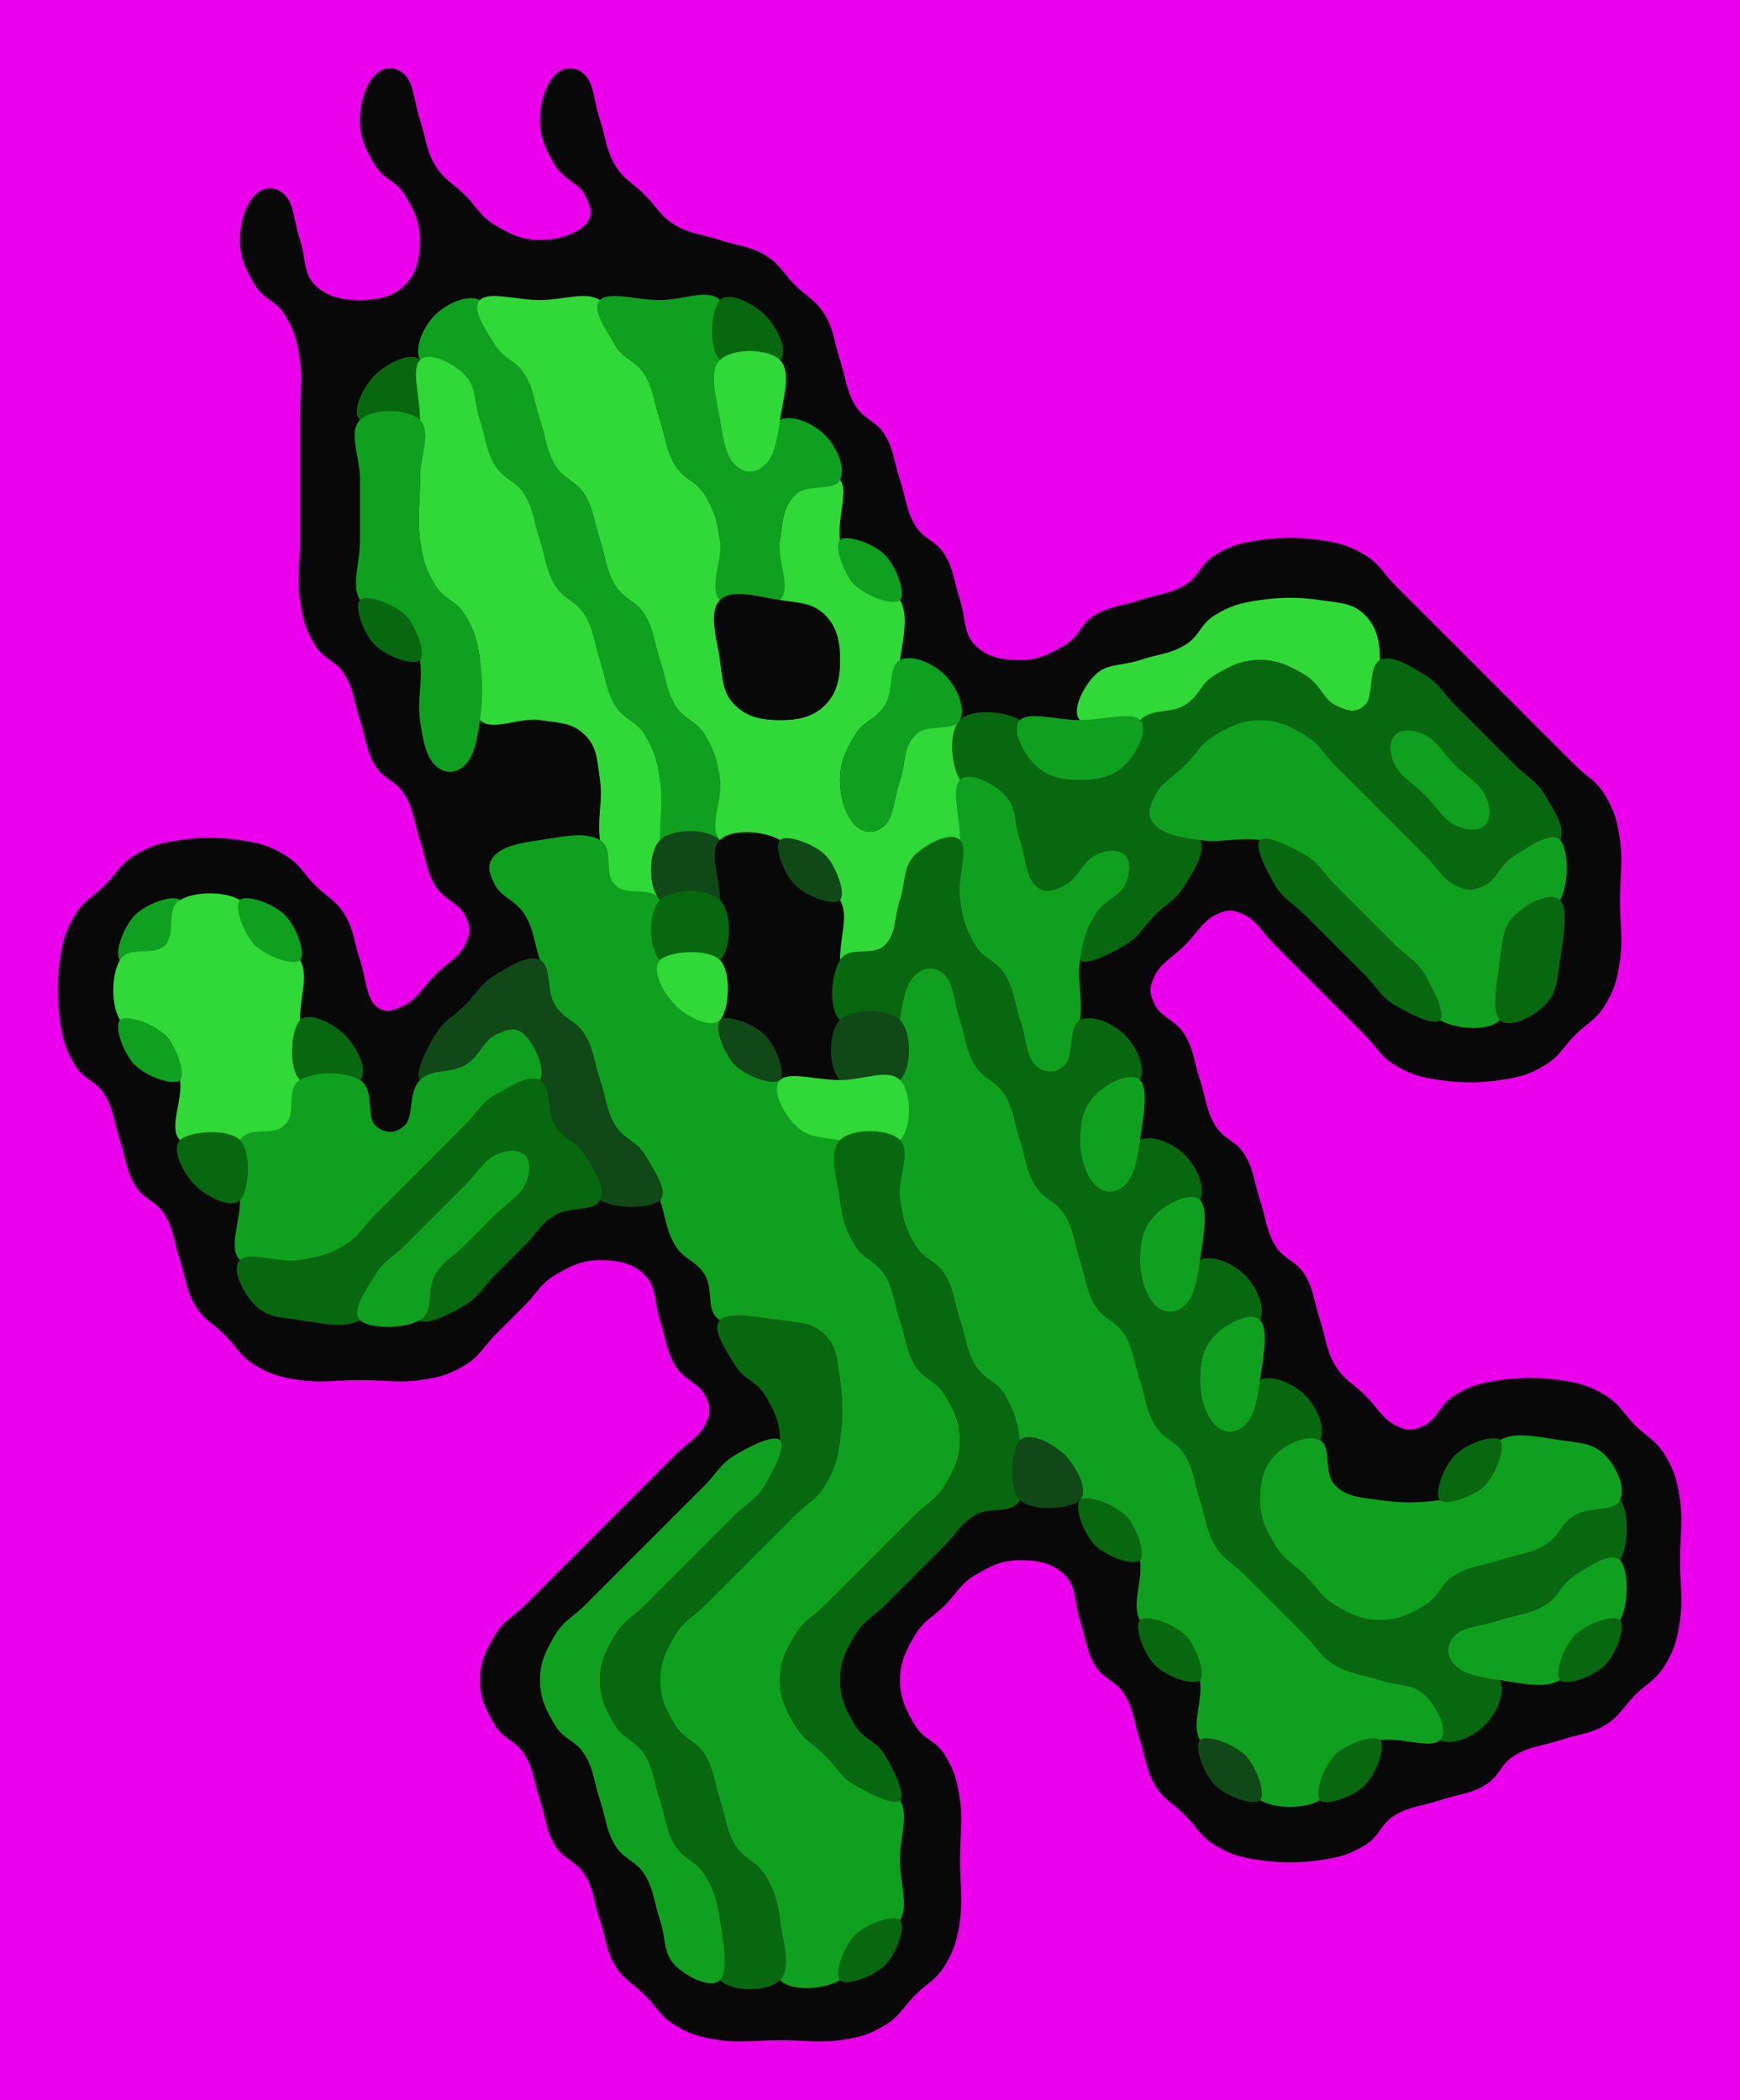 <svg version="1.1" baseProfile = "full" width = "29" height = "35" xmlns = "http://www.w3.org/2000/svg">
    <path d="M 0 0 C 0.2 -0.2 0.6 -3.49691e-08 1 0 C 1.4 0 1.6 -3.49691e-08 2 0 C 2.4 0 2.6 -3.49691e-08 3 0 C 3.4 0 3.6 -3.49691e-08 4 0 C 4.4 0 4.6 -3.49691e-08 5 0 C 5.4 0 5.6 -3.49691e-08 6 0 C 6.4 0 6.6 -3.49691e-08 7 0 C 7.4 0 7.6 -3.49691e-08 8 0 C 8.4 0 8.6 -3.49691e-08 9 0 C 9.4 0 9.6 -3.49691e-08 10 0 C 10.4 0 10.6 -3.49691e-08 11 0 C 11.4 0 11.6 -3.49691e-08 12 0 C 12.4 0 12.6 -3.49691e-08 13 0 C 13.4 0 13.6 -3.49691e-08 14 0 C 14.4 0 14.6 -3.49691e-08 15 0 C 15.4 0 15.6 -3.49691e-08 16 0 C 16.4 0 16.6 -3.49691e-08 17 0 C 17.4 0 17.6 -3.49691e-08 18 0 C 18.4 0 18.6 -3.49691e-08 19 0 C 19.4 0 19.6 -3.49691e-08 20 0 C 20.4 0 20.6 -3.49691e-08 21 0 C 21.4 0 21.6 -3.49691e-08 22 0 C 22.4 0 22.6 -3.49691e-08 23 0 C 23.4 0 23.6 -3.49691e-08 24 0 C 24.4 0 24.6 -3.49691e-08 25 0 C 25.4 0 25.6 -3.49691e-08 26 0 C 26.4 0 26.6 -3.49691e-08 27 0 C 27.4 0 27.6 -3.49691e-08 28 0 C 28.4 0 28.8 -0.2 29 0 C 29.2 0.2 29 0.6 29 1 C 29 1.4 29 1.6 29 2 C 29 2.4 29 2.6 29 3 C 29 3.4 29 3.6 29 4 C 29 4.4 29 4.6 29 5 C 29 5.4 29 5.6 29 6 C 29 6.4 29 6.6 29 7 C 29 7.4 29 7.6 29 8 C 29 8.4 29 8.6 29 9 C 29 9.4 29 9.6 29 10 C 29 10.4 29 10.6 29 11 C 29 11.4 29 11.6 29 12 C 29 12.4 29 12.6 29 13 C 29 13.4 29 13.6 29 14 C 29 14.4 29 14.6 29 15 C 29 15.4 29 15.6 29 16 C 29 16.4 29 16.6 29 17 C 29 17.4 29 17.6 29 18 C 29 18.4 29 18.6 29 19 C 29 19.4 29 19.6 29 20 C 29 20.4 29 20.6 29 21 C 29 21.4 29 21.6 29 22 C 29 22.4 29 22.6 29 23 C 29 23.4 29 23.6 29 24 C 29 24.4 29 24.6 29 25 C 29 25.4 29 25.6 29 26 C 29 26.4 29 26.6 29 27 C 29 27.4 29 27.6 29 28 C 29 28.4 29 28.6 29 29 C 29 29.4 29 29.6 29 30 C 29 30.4 29 30.6 29 31 C 29 31.4 29 31.6 29 32 C 29 32.4 29 32.6 29 33 C 29 33.4 29 33.6 29 34 C 29 34.4 29.2 34.8 29 35 C 28.8 35.2 28.4 35 28 35 C 27.6 35 27.4 35 27 35 C 26.6 35 26.4 35 26 35 C 25.6 35 25.4 35 25 35 C 24.6 35 24.4 35 24 35 C 23.6 35 23.4 35 23 35 C 22.6 35 22.4 35 22 35 C 21.6 35 21.4 35 21 35 C 20.6 35 20.4 35 20 35 C 19.6 35 19.4 35 19 35 C 18.6 35 18.4 35 18 35 C 17.6 35 17.4 35 17 35 C 16.6 35 16.4 35 16 35 C 15.6 35 15.4 35 15 35 C 14.6 35 14.4 35 14 35 C 13.6 35 13.4 35 13 35 C 12.6 35 12.4 35 12 35 C 11.6 35 11.4 35 11 35 C 10.6 35 10.4 35 10 35 C 9.6 35 9.4 35 9 35 C 8.6 35 8.4 35 8 35 C 7.6 35 7.4 35 7 35 C 6.6 35 6.4 35 6 35 C 5.6 35 5.4 35 5 35 C 4.6 35 4.4 35 4 35 C 3.6 35 3.4 35 3 35 C 2.6 35 2.4 35 2 35 C 1.6 35 1.4 35 1 35 C 0.6 35 0.2 35.2 0 35 C -0.2 34.8 3.01992e-08 34.4 0 34 C -1.74846e-08 33.6 3.01992e-08 33.4 0 33 C -1.74846e-08 32.6 3.01992e-08 32.4 0 32 C -1.74846e-08 31.6 3.01992e-08 31.4 0 31 C -1.74846e-08 30.6 3.01992e-08 30.4 0 30 C -1.74846e-08 29.6 3.01992e-08 29.4 0 29 C -1.74846e-08 28.6 3.01992e-08 28.4 0 28 C -1.74846e-08 27.6 3.01992e-08 27.4 0 27 C -1.74846e-08 26.6 3.01992e-08 26.4 0 26 C -1.74846e-08 25.6 3.01992e-08 25.4 0 25 C -1.74846e-08 24.6 3.01992e-08 24.4 0 24 C -1.74846e-08 23.6 3.01992e-08 23.4 0 23 C -1.74846e-08 22.6 3.01992e-08 22.4 0 22 C -1.74846e-08 21.6 3.01992e-08 21.4 0 21 C -1.74846e-08 20.6 3.01992e-08 20.4 0 20 C -1.74846e-08 19.6 3.01992e-08 19.4 0 19 C -1.74846e-08 18.6 3.01992e-08 18.4 0 18 C -1.74846e-08 17.6 3.01992e-08 17.4 0 17 C -1.74846e-08 16.6 3.01992e-08 16.4 0 16 C -1.74846e-08 15.6 3.01992e-08 15.4 0 15 C -1.74846e-08 14.6 3.01992e-08 14.4 0 14 C -1.74846e-08 13.6 3.01992e-08 13.4 0 13 C -1.74846e-08 12.6 3.01992e-08 12.4 0 12 C -1.74846e-08 11.6 3.01992e-08 11.4 0 11 C -1.74846e-08 10.6 3.01992e-08 10.4 0 10 C -1.74846e-08 9.6 3.01992e-08 9.4 0 9 C -1.74846e-08 8.6 3.01992e-08 8.4 0 8 C -1.74846e-08 7.6 3.01992e-08 7.4 0 7 C -1.74846e-08 6.6 3.01992e-08 6.4 0 6 C -1.74846e-08 5.6 3.01992e-08 5.4 0 5 C -1.74846e-08 4.6 3.01992e-08 4.4 0 4 C -1.74846e-08 3.6 3.01992e-08 3.4 0 3 C -1.74846e-08 2.6 3.01992e-08 2.4 0 2 C -1.74846e-08 1.6 3.01992e-08 1.4 0 1 C -1.74846e-08 0.6 -0.2 0.2 0 0 " fill = "rgb(235, 0, 235)" stroke = "rgb(235, 0, 235)" stroke-width = "0"/>
    <path d="M 6.25 1.25 C 6.4 1.1 6.6 1.1 6.75 1.25 C 6.9 1.4 6.9 1.7 7 2 C 7.1 2.3 7.1 2.5 7.25 2.75 C 7.4 3 7.55 3.05 7.75 3.25 C 7.95 3.45 8 3.6 8.25 3.75 C 8.5 3.9 8.7 4 9 4 C 9.3 4 9.6 3.9 9.75 3.75 C 9.9 3.6 9.85 3.45 9.75 3.25 C 9.65 3.05 9.4 3 9.25 2.75 C 9.1 2.5 9 2.3 9 2 C 9 1.7 9.1 1.4 9.25 1.25 C 9.4 1.1 9.6 1.1 9.75 1.25 C 9.9 1.4 9.9 1.7 10 2 C 10.1 2.3 10.1 2.5 10.25 2.75 C 10.4 3 10.55 3.05 10.75 3.25 C 10.95 3.45 11 3.6 11.25 3.75 C 11.5 3.9 11.7 3.9 12 4 C 12.3 4.1 12.5 4.1 12.75 4.25 C 13 4.4 13.05 4.55 13.25 4.75 C 13.45 4.95 13.6 5 13.75 5.25 C 13.9 5.5 13.9 5.7 14 6 C 14.1 6.3 14.1 6.5 14.25 6.75 C 14.4 7 14.6 7 14.75 7.25 C 14.9 7.5 14.9 7.7 15 8 C 15.1 8.3 15.1 8.5 15.25 8.75 C 15.4 9 15.6 9 15.75 9.25 C 15.9 9.5 15.9 9.7 16 10 C 16.1 10.3 16.05 10.55 16.25 10.75 C 16.45 10.95 16.7 11 17 11 C 17.3 11 17.5 10.9 17.75 10.75 C 18 10.6 18 10.4 18.25 10.25 C 18.5 10.1 18.7 10.1 19 10 C 19.3 9.9 19.5 9.9 19.75 9.75 C 20 9.6 20 9.4 20.25 9.25 C 20.5 9.1 20.65 9.05 21 9 C 21.35 8.95 21.65 8.95 22 9 C 22.35 9.05 22.5 9.1 22.75 9.25 C 23 9.4 23.05 9.55 23.25 9.75 C 23.45 9.95 23.55 10.05 23.75 10.25 C 23.95 10.45 24.05 10.55 24.25 10.75 C 24.45 10.95 24.55 11.05 24.75 11.25 C 24.95 11.45 25.05 11.55 25.25 11.75 C 25.45 11.95 25.55 12.05 25.75 12.25 C 25.95 12.45 26.05 12.55 26.25 12.75 C 26.45 12.95 26.6 13 26.75 13.25 C 26.9 13.5 26.95 13.65 27 14 C 27.05 14.35 27 14.6 27 15 C 27 15.4 27.05 15.65 27 16 C 26.95 16.35 26.9 16.5 26.75 16.75 C 26.6 17 26.45 17.05 26.25 17.25 C 26.05 17.45 26 17.6 25.75 17.75 C 25.5 17.9 25.35 17.95 25 18 C 24.65 18.05 24.35 18.05 24 18 C 23.65 17.95 23.5 17.9 23.25 17.75 C 23 17.6 22.95 17.45 22.75 17.25 C 22.55 17.05 22.45 16.95 22.25 16.75 C 22.05 16.55 21.95 16.45 21.75 16.25 C 21.55 16.05 21.45 15.95 21.25 15.75 C 21.05 15.55 20.95 15.35 20.75 15.25 C 20.55 15.15 20.45 15.15 20.25 15.25 C 20.05 15.35 19.95 15.55 19.75 15.75 C 19.55 15.95 19.35 16.05 19.25 16.25 C 19.15 16.45 19.15 16.55 19.25 16.75 C 19.35 16.95 19.6 17 19.75 17.25 C 19.9 17.5 19.9 17.7 20 18 C 20.1 18.3 20.1 18.5 20.25 18.75 C 20.4 19 20.6 19 20.75 19.25 C 20.9 19.5 20.9 19.7 21 20 C 21.1 20.3 21.1 20.5 21.25 20.75 C 21.4 21 21.6 21 21.75 21.25 C 21.9 21.5 21.9 21.7 22 22 C 22.1 22.3 22.1 22.5 22.25 22.75 C 22.4 23 22.55 23.05 22.75 23.25 C 22.95 23.45 23.05 23.65 23.25 23.75 C 23.45 23.85 23.55 23.85 23.75 23.75 C 23.95 23.65 24 23.4 24.25 23.25 C 24.5 23.1 24.65 23.05 25 23 C 25.35 22.95 25.65 22.95 26 23 C 26.35 23.05 26.5 23.1 26.75 23.25 C 27 23.4 27.05 23.55 27.25 23.75 C 27.45 23.95 27.6 24 27.75 24.25 C 27.9 24.5 27.95 24.65 28 25 C 28.05 25.35 28 25.6 28 26 C 28 26.4 28.05 26.65 28 27 C 27.95 27.35 27.9 27.5 27.75 27.75 C 27.6 28 27.45 28.05 27.25 28.25 C 27.05 28.45 27 28.6 26.75 28.75 C 26.5 28.9 26.3 28.9 26 29 C 25.7 29.1 25.5 29.1 25.25 29.25 C 25 29.4 25 29.6 24.75 29.75 C 24.5 29.9 24.3 29.9 24 30 C 23.7 30.1 23.5 30.1 23.25 30.25 C 23 30.4 23 30.6 22.75 30.75 C 22.5 30.9 22.35 30.95 22 31 C 21.65 31.05 21.35 31.05 21 31 C 20.65 30.95 20.5 30.9 20.25 30.75 C 20 30.6 19.95 30.45 19.75 30.25 C 19.55 30.05 19.4 30 19.25 29.75 C 19.1 29.5 19.1 29.3 19 29 C 18.9 28.7 18.9 28.5 18.75 28.25 C 18.6 28 18.4 28 18.25 27.75 C 18.1 27.5 18.1 27.3 18 27 C 17.9 26.7 17.95 26.45 17.75 26.25 C 17.55 26.05 17.3 26 17 26 C 16.7 26 16.5 26.1 16.25 26.25 C 16 26.4 15.95 26.55 15.75 26.75 C 15.55 26.95 15.4 27 15.25 27.25 C 15.1 27.5 15 27.7 15 28 C 15 28.3 15.1 28.5 15.25 28.75 C 15.4 29 15.6 29 15.75 29.25 C 15.9 29.5 15.95 29.65 16 30 C 16.05 30.35 16 30.6 16 31 C 16 31.4 16.05 31.65 16 32 C 15.95 32.35 15.9 32.5 15.75 32.75 C 15.6 33 15.45 33.05 15.25 33.25 C 15.05 33.45 15 33.6 14.75 33.75 C 14.5 33.9 14.35 33.95 14 34 C 13.65 34.05 13.4 34 13 34 C 12.6 34 12.35 34.05 12 34 C 11.65 33.95 11.5 33.9 11.25 33.75 C 11 33.6 10.95 33.45 10.75 33.25 C 10.55 33.05 10.4 33 10.25 32.75 C 10.1 32.5 10.1 32.3 10 32 C 9.9 31.7 9.9 31.5 9.75 31.25 C 9.6 31 9.4 31 9.25 30.75 C 9.1 30.5 9.1 30.3 9 30 C 8.9 29.7 8.9 29.5 8.75 29.25 C 8.6 29 8.4 29 8.25 28.75 C 8.1 28.5 8 28.3 8 28 C 8 27.7 8.1 27.5 8.25 27.25 C 8.4 27 8.55 26.95 8.75 26.75 C 8.95 26.55 9.05 26.45 9.25 26.25 C 9.45 26.05 9.55 25.95 9.75 25.75 C 9.95 25.55 10.05 25.45 10.25 25.25 C 10.45 25.05 10.55 24.95 10.75 24.75 C 10.95 24.55 11.05 24.45 11.25 24.25 C 11.45 24.05 11.65 23.95 11.75 23.75 C 11.85 23.55 11.85 23.45 11.75 23.25 C 11.65 23.05 11.4 23 11.25 22.75 C 11.1 22.5 11.1 22.3 11 22 C 10.9 21.7 10.95 21.45 10.75 21.25 C 10.55 21.05 10.3 21 10 21 C 9.7 21 9.5 21.1 9.25 21.25 C 9 21.4 8.95 21.55 8.75 21.75 C 8.55 21.95 8.45 22.05 8.25 22.25 C 8.05 22.45 8 22.6 7.75 22.75 C 7.5 22.9 7.35 22.95 7 23 C 6.65 23.05 6.4 23 6 23 C 5.6 23 5.35 23.05 5 23 C 4.65 22.95 4.5 22.9 4.25 22.75 C 4 22.6 3.95 22.45 3.75 22.25 C 3.55 22.05 3.4 22 3.25 21.75 C 3.1 21.5 3.1 21.3 3 21 C 2.9 20.7 2.9 20.5 2.75 20.25 C 2.6 20 2.4 20 2.25 19.75 C 2.1 19.5 2.1 19.3 2 19 C 1.9 18.7 1.9 18.5 1.75 18.25 C 1.6 18 1.4 18 1.25 17.75 C 1.1 17.5 1.05 17.35 1 17 C 0.95 16.65 0.95 16.35 1 16 C 1.05 15.65 1.1 15.5 1.25 15.25 C 1.4 15 1.55 14.95 1.75 14.75 C 1.95 14.55 2 14.4 2.25 14.25 C 2.5 14.1 2.65 14.05 3 14 C 3.35 13.95 3.65 13.95 4 14 C 4.35 14.05 4.5 14.1 4.75 14.25 C 5 14.4 5.05 14.55 5.25 14.75 C 5.45 14.95 5.6 15 5.75 15.25 C 5.9 15.5 5.9 15.7 6 16 C 6.1 16.3 6.1 16.6 6.25 16.75 C 6.4 16.9 6.55 16.85 6.75 16.75 C 6.95 16.65 7.05 16.45 7.25 16.25 C 7.45 16.05 7.65 15.95 7.75 15.75 C 7.85 15.55 7.85 15.45 7.75 15.25 C 7.65 15.05 7.4 15 7.25 14.75 C 7.1 14.5 7.1 14.3 7 14 C 6.9 13.7 6.9 13.5 6.75 13.25 C 6.6 13 6.4 13 6.25 12.75 C 6.1 12.5 6.1 12.3 6 12 C 5.9 11.7 5.9 11.5 5.75 11.25 C 5.6 11 5.4 11 5.25 10.75 C 5.1 10.5 5.05 10.35 5 10 C 4.95 9.65 5 9.4 5 9 C 5 8.6 5 8.4 5 8 C 5 7.6 5 7.4 5 7 C 5 6.6 5.05 6.35 5 6 C 4.95 5.65 4.9 5.5 4.75 5.25 C 4.6 5 4.4 5 4.25 4.75 C 4.1 4.5 4 4.3 4 4 C 4 3.7 4.1 3.4 4.25 3.25 C 4.4 3.1 4.6 3.1 4.75 3.25 C 4.9 3.4 4.9 3.7 5 4 C 5.1 4.3 5.05 4.55 5.25 4.75 C 5.45 4.95 5.7 5 6 5 C 6.3 5 6.55 4.95 6.75 4.75 C 6.95 4.55 7 4.3 7 4 C 7 3.7 6.9 3.5 6.75 3.25 C 6.6 3 6.4 3 6.25 2.75 C 6.1 2.5 6 2.3 6 2 C 6 1.7 6.1 1.4 6.25 1.25 " fill = "rgb(8, 8, 8)" stroke = "rgb(8, 8, 8)" stroke-width = "0"/>
    <path d="M 7.25 5.25 C 7.45 5.05 7.8 4.9 8 5 C 8.2 5.1 8.1 5.5 8.25 5.75 C 8.4 6 8.6 6 8.75 6.25 C 8.9 6.5 8.9 6.7 9 7 C 9.1 7.3 9.1 7.5 9.25 7.75 C 9.4 8 9.6 8 9.75 8.25 C 9.9 8.5 9.9 8.7 10 9 C 10.1 9.3 10.1 9.5 10.25 9.75 C 10.4 10 10.6 10 10.75 10.25 C 10.9 10.5 10.9 10.7 11 11 C 11.1 11.3 11.1 11.5 11.25 11.75 C 11.4 12 11.6 12 11.75 12.25 C 11.9 12.5 11.95 12.65 12 13 C 12.05 13.35 12.2 13.8 12 14 C 11.8 14.2 11.2 14.2 11 14 C 10.8 13.8 11.05 13.35 11 13 C 10.95 12.65 10.9 12.5 10.75 12.25 C 10.6 12 10.4 12 10.25 11.75 C 10.1 11.5 10.1 11.3 10 11 C 9.9 10.7 9.9 10.5 9.75 10.25 C 9.6 10 9.4 10 9.25 9.75 C 9.1 9.5 9.1 9.3 9 9 C 8.9 8.7 8.9 8.5 8.75 8.25 C 8.6 8 8.4 8 8.25 7.75 C 8.1 7.5 8.1 7.3 8 7 C 7.9 6.7 7.95 6.45 7.75 6.25 C 7.55 6.05 7.1 6.2 7 6 C 6.9 5.8 7.05 5.45 7.25 5.25 " fill = "rgb(16, 160, 32)" stroke = "rgb(16, 160, 32)" stroke-width = "0"/>
    <path d="M 8 5 C 8.15 4.85 8.6 5 9 5 C 9.4 5 9.75 4.85 10 5 C 10.25 5.15 10.1 5.5 10.25 5.75 C 10.4 6 10.6 6 10.75 6.25 C 10.9 6.5 10.9 6.7 11 7 C 11.1 7.3 11.1 7.5 11.25 7.75 C 11.4 8 11.6 8 11.75 8.25 C 11.9 8.5 11.95 8.65 12 9 C 12.05 9.35 12 9.6 12 10 C 12 10.4 11.95 10.65 12 11 C 12.05 11.35 12.05 11.55 12.25 11.75 C 12.45 11.95 12.7 12 13 12 C 13.3 12 13.55 11.95 13.75 11.75 C 13.95 11.55 14 11.3 14 11 C 14 10.7 13.95 10.45 13.75 10.25 C 13.55 10.05 13.15 10.25 13 10 C 12.85 9.75 12.95 9.35 13 9 C 13.05 8.65 13.05 8.45 13.25 8.25 C 13.45 8.05 13.85 7.85 14 8 C 14.15 8.15 13.95 8.65 14 9 C 14.05 9.35 14.05 9.55 14.25 9.75 C 14.45 9.95 14.85 9.75 15 10 C 15.15 10.25 15.05 10.65 15 11 C 14.95 11.35 14.9 11.5 14.75 11.75 C 14.6 12 14.4 12 14.25 12.25 C 14.1 12.5 14 12.7 14 13 C 14 13.3 14.1 13.6 14.25 13.75 C 14.4 13.9 14.6 13.9 14.75 13.75 C 14.9 13.6 14.9 13.3 15 13 C 15.1 12.7 15.05 12.45 15.25 12.25 C 15.45 12.05 15.85 11.85 16 12 C 16.15 12.15 16 12.6 16 13 C 16 13.4 16.15 13.75 16 14 C 15.85 14.25 15.45 14.05 15.25 14.25 C 15.05 14.45 15.1 14.7 15 15 C 14.9 15.3 14.95 15.55 14.75 15.75 C 14.55 15.95 14.15 16.15 14 16 C 13.85 15.85 14.05 15.35 14 15 C 13.95 14.65 13.95 14.45 13.75 14.25 C 13.55 14.05 13.35 14.05 13 14 C 12.65 13.95 12.2 14.2 12 14 C 11.8 13.8 12.05 13.35 12 13 C 11.95 12.65 11.9 12.5 11.75 12.25 C 11.6 12 11.4 12 11.25 11.75 C 11.1 11.5 11.1 11.3 11 11 C 10.9 10.7 10.9 10.5 10.75 10.25 C 10.6 10 10.4 10 10.25 9.75 C 10.1 9.5 10.1 9.3 10 9 C 9.9 8.7 9.9 8.5 9.75 8.25 C 9.6 8 9.4 8 9.25 7.75 C 9.1 7.5 9.1 7.3 9 7 C 8.9 6.7 8.9 6.5 8.75 6.25 C 8.6 6 8.4 6 8.25 5.75 C 8.1 5.5 7.85 5.15 8 5 " fill = "rgb(48, 216, 56)" stroke = "rgb(48, 216, 56)" stroke-width = "0"/>
    <path d="M 10 5 C 10.15 4.85 10.6 5 11 5 C 11.4 5 11.8 4.8 12 5 C 12.2 5.2 12 5.6 12 6 C 12 6.4 11.95 6.65 12 7 C 12.05 7.35 12.1 7.6 12.25 7.75 C 12.4 7.9 12.6 7.9 12.75 7.75 C 12.9 7.6 12.8 7.1 13 7 C 13.2 6.9 13.55 7.05 13.75 7.25 C 13.95 7.45 14.1 7.8 14 8 C 13.9 8.2 13.45 8.05 13.25 8.25 C 13.05 8.45 13.05 8.65 13 9 C 12.95 9.35 13.2 9.8 13 10 C 12.8 10.2 12.2 10.2 12 10 C 11.8 9.8 12.05 9.35 12 9 C 11.95 8.65 11.9 8.5 11.75 8.25 C 11.6 8 11.4 8 11.25 7.75 C 11.1 7.5 11.1 7.3 11 7 C 10.9 6.7 10.9 6.5 10.75 6.25 C 10.6 6 10.4 6 10.25 5.75 C 10.1 5.5 9.85 5.15 10 5 " fill = "rgb(16, 160, 32)" stroke = "rgb(16, 160, 32)" stroke-width = "0"/>
    <path d="M 12 5 C 12.15 4.85 12.55 5.05 12.75 5.25 C 12.95 5.45 13.15 5.85 13 6 C 12.85 6.15 12.2 6.2 12 6 C 11.8 5.8 11.85 5.15 12 5 " fill = "rgb(8, 104, 16)" stroke = "rgb(8, 104, 16)" stroke-width = "0"/>
    <path d="M 6.25 6.25 C 6.45 6.05 6.85 5.85 7 6 C 7.15 6.15 7.2 6.8 7 7 C 6.8 7.2 6.15 7.15 6 7 C 5.85 6.85 6.05 6.45 6.25 6.25 " fill = "rgb(8, 104, 16)" stroke = "rgb(8, 104, 16)" stroke-width = "0"/>
    <path d="M 7 6 C 7.15 5.85 7.55 6.05 7.75 6.25 C 7.95 6.45 7.9 6.7 8 7 C 8.1 7.3 8.1 7.5 8.25 7.75 C 8.4 8 8.6 8 8.75 8.25 C 8.9 8.5 8.9 8.7 9 9 C 9.1 9.3 9.1 9.5 9.25 9.75 C 9.4 10 9.6 10 9.75 10.25 C 9.9 10.5 9.9 10.7 10 11 C 10.1 11.3 10.1 11.5 10.25 11.75 C 10.4 12 10.6 12 10.75 12.25 C 10.9 12.5 10.95 12.65 11 13 C 11.05 13.35 11 13.6 11 14 C 11 14.4 11.15 14.85 11 15 C 10.85 15.15 10.45 14.95 10.25 14.75 C 10.05 14.55 10.05 14.35 10 14 C 9.95 13.65 10.05 13.35 10 13 C 9.95 12.65 9.95 12.45 9.75 12.25 C 9.55 12.05 9.35 12.05 9 12 C 8.65 11.95 8.2 12.2 8 12 C 7.8 11.8 8.05 11.35 8 11 C 7.95 10.65 7.9 10.5 7.75 10.25 C 7.6 10 7.4 10 7.25 9.75 C 7.1 9.5 7.05 9.35 7 9 C 6.95 8.65 7 8.4 7 8 C 7 7.6 7 7.4 7 7 C 7 6.6 6.85 6.15 7 6 " fill = "rgb(48, 216, 56)" stroke = "rgb(48, 216, 56)" stroke-width = "0"/>
    <path d="M 12 6 C 12.2 5.8 12.8 5.8 13 6 C 13.2 6.2 13.05 6.65 13 7 C 12.95 7.35 12.9 7.6 12.75 7.75 C 12.6 7.9 12.4 7.9 12.25 7.75 C 12.1 7.6 12.05 7.35 12 7 C 11.95 6.65 11.8 6.2 12 6 " fill = "rgb(48, 216, 56)" stroke = "rgb(48, 216, 56)" stroke-width = "0"/>
    <path d="M 6 7 C 6.2 6.8 6.8 6.8 7 7 C 7.2 7.2 7 7.6 7 8 C 7 8.4 6.95 8.65 7 9 C 7.05 9.35 7.1 9.5 7.25 9.75 C 7.4 10 7.6 10 7.75 10.25 C 7.9 10.5 7.95 10.65 8 11 C 8.05 11.35 8.05 11.65 8 12 C 7.95 12.35 7.9 12.6 7.75 12.75 C 7.6 12.9 7.4 12.9 7.25 12.75 C 7.1 12.6 7.05 12.35 7 12 C 6.95 11.65 7.05 11.35 7 11 C 6.95 10.65 6.95 10.45 6.75 10.25 C 6.55 10.05 6.15 10.25 6 10 C 5.85 9.75 6 9.4 6 9 C 6 8.6 6 8.4 6 8 C 6 7.6 5.8 7.2 6 7 " fill = "rgb(16, 160, 32)" stroke = "rgb(16, 160, 32)" stroke-width = "0"/>
    <path d="M 14 9 C 14.1 8.9 14.55 9.05 14.75 9.25 C 14.95 9.45 15.1 9.9 15 10 C 14.9 10.1 14.45 9.95 14.25 9.75 C 14.05 9.55 13.9 9.1 14 9 " fill = "rgb(16, 160, 32)" stroke = "rgb(16, 160, 32)" stroke-width = "0"/>
    <path d="M 6 10 C 6.1 9.9 6.55 10.05 6.75 10.25 C 6.95 10.45 7.1 10.9 7 11 C 6.9 11.1 6.45 10.95 6.25 10.75 C 6.05 10.55 5.9 10.1 6 10 " fill = "rgb(8, 104, 16)" stroke = "rgb(8, 104, 16)" stroke-width = "0"/>
    <path d="M 12 10 C 12.2 9.8 12.65 9.95 13 10 C 13.35 10.05 13.55 10.05 13.75 10.25 C 13.95 10.45 14 10.7 14 11 C 14 11.3 13.95 11.55 13.75 11.75 C 13.55 11.95 13.3 12 13 12 C 12.7 12 12.45 11.95 12.25 11.75 C 12.05 11.55 12.05 11.35 12 11 C 11.95 10.65 11.8 10.2 12 10 " fill = "rgb(8, 8, 8)" stroke = "rgb(8, 8, 8)" stroke-width = "0"/>
    <path d="M 20.25 10.25 C 20.5 10.1 20.65 10.05 21 10 C 21.35 9.95 21.65 9.95 22 10 C 22.35 10.05 22.55 10.05 22.75 10.25 C 22.95 10.45 23 10.7 23 11 C 23 11.3 22.9 11.6 22.75 11.75 C 22.6 11.9 22.45 11.85 22.25 11.75 C 22.05 11.65 22 11.4 21.75 11.25 C 21.5 11.1 21.3 11 21 11 C 20.7 11 20.5 11.1 20.25 11.25 C 20 11.4 20 11.6 19.75 11.75 C 19.5 11.9 19.35 11.95 19 12 C 18.65 12.05 18.15 12.15 18 12 C 17.85 11.85 18.05 11.45 18.25 11.25 C 18.45 11.05 18.7 11.1 19 11 C 19.3 10.9 19.5 10.9 19.75 10.75 C 20 10.6 20 10.4 20.25 10.25 " fill = "rgb(48, 216, 56)" stroke = "rgb(48, 216, 56)" stroke-width = "0"/>
    <path d="M 15 11 C 15.2 10.9 15.55 11.05 15.75 11.25 C 15.95 11.45 16.1 11.8 16 12 C 15.9 12.2 15.45 12.05 15.25 12.25 C 15.05 12.45 15.1 12.7 15 13 C 14.9 13.3 14.9 13.6 14.75 13.75 C 14.6 13.9 14.4 13.9 14.25 13.75 C 14.1 13.6 14 13.3 14 13 C 14 12.7 14.1 12.5 14.25 12.25 C 14.4 12 14.6 12 14.75 11.75 C 14.9 11.5 14.8 11.1 15 11 " fill = "rgb(16, 160, 32)" stroke = "rgb(16, 160, 32)" stroke-width = "0"/>
    <path d="M 20.25 11.25 C 20.5 11.1 20.7 11 21 11 C 21.3 11 21.5 11.1 21.75 11.25 C 22 11.4 22.05 11.65 22.25 11.75 C 22.45 11.85 22.6 11.9 22.75 11.75 C 22.9 11.6 22.8 11.1 23 11 C 23.2 10.9 23.5 11.1 23.75 11.25 C 24 11.4 24.05 11.55 24.25 11.75 C 24.45 11.95 24.55 12.05 24.75 12.25 C 24.95 12.45 25.05 12.55 25.25 12.75 C 25.45 12.95 25.6 13 25.75 13.25 C 25.9 13.5 26.1 13.8 26 14 C 25.9 14.2 25.5 14.1 25.25 14.25 C 25 14.4 24.95 14.65 24.75 14.75 C 24.55 14.85 24.45 14.85 24.25 14.75 C 24.05 14.65 23.95 14.45 23.75 14.25 C 23.55 14.05 23.45 13.95 23.25 13.75 C 23.05 13.55 22.95 13.45 22.75 13.25 C 22.55 13.05 22.45 12.95 22.25 12.75 C 22.05 12.55 22 12.4 21.75 12.25 C 21.5 12.1 21.3 12 21 12 C 20.7 12 20.5 12.1 20.25 12.25 C 20 12.4 19.95 12.55 19.75 12.75 C 19.55 12.95 19.35 13.05 19.25 13.25 C 19.15 13.45 19.1 13.6 19.25 13.75 C 19.4 13.9 19.9 13.8 20 14 C 20.1 14.2 19.9 14.5 19.75 14.75 C 19.6 15 19.45 15.05 19.25 15.25 C 19.05 15.45 19 15.6 18.75 15.75 C 18.5 15.9 18.1 16.1 18 16 C 17.9 15.9 18.1 15.5 18.25 15.25 C 18.4 15 18.65 14.95 18.75 14.75 C 18.85 14.55 18.85 14.35 18.75 14.25 C 18.65 14.15 18.45 14.15 18.25 14.25 C 18.05 14.35 17.95 14.65 17.75 14.75 C 17.55 14.85 17.4 14.9 17.25 14.75 C 17.1 14.6 17.1 14.3 17 14 C 16.9 13.7 16.95 13.45 16.75 13.25 C 16.55 13.05 16.15 13.25 16 13 C 15.85 12.75 15.8 12.2 16 12 C 16.2 11.8 16.75 11.85 17 12 C 17.25 12.15 17.05 12.55 17.25 12.75 C 17.45 12.95 17.7 13 18 13 C 18.3 13 18.55 12.95 18.75 12.75 C 18.95 12.55 18.8 12.2 19 12 C 19.2 11.8 19.5 11.9 19.75 11.75 C 20 11.6 20 11.4 20.25 11.25 " fill = "rgb(8, 104, 16)" stroke = "rgb(8, 104, 16)" stroke-width = "0"/>
    <path d="M 17 12 C 17.15 11.85 17.6 12 18 12 C 18.4 12 18.85 11.85 19 12 C 19.15 12.15 18.95 12.55 18.75 12.75 C 18.55 12.95 18.3 13 18 13 C 17.7 13 17.45 12.95 17.25 12.75 C 17.05 12.55 16.85 12.15 17 12 " fill = "rgb(16, 160, 32)" stroke = "rgb(16, 160, 32)" stroke-width = "0"/>
    <path d="M 20.25 12.25 C 20.5 12.1 20.7 12 21 12 C 21.3 12 21.5 12.1 21.75 12.25 C 22 12.4 22.05 12.55 22.25 12.75 C 22.45 12.95 22.55 13.05 22.75 13.25 C 22.95 13.45 23.05 13.55 23.25 13.75 C 23.45 13.95 23.55 14.05 23.75 14.25 C 23.95 14.45 24.05 14.65 24.25 14.75 C 24.45 14.85 24.55 14.85 24.75 14.75 C 24.95 14.65 25 14.4 25.25 14.25 C 25.5 14.1 25.85 13.85 26 14 C 26.15 14.15 26.15 14.75 26 15 C 25.85 15.25 25.45 15.05 25.25 15.25 C 25.05 15.45 25.05 15.65 25 16 C 24.95 16.35 25.2 16.8 25 17 C 24.8 17.2 24.25 17.15 24 17 C 23.75 16.85 23.9 16.5 23.75 16.25 C 23.6 16 23.45 15.95 23.25 15.75 C 23.05 15.55 22.95 15.45 22.75 15.25 C 22.55 15.05 22.45 14.95 22.25 14.75 C 22.05 14.55 22 14.4 21.75 14.25 C 21.5 14.1 21.35 14.05 21 14 C 20.65 13.95 20.35 14.05 20 14 C 19.65 13.95 19.4 13.9 19.25 13.75 C 19.1 13.6 19.15 13.45 19.25 13.25 C 19.35 13.05 19.55 12.95 19.75 12.75 C 19.95 12.55 20 12.4 20.25 12.25 " fill = "rgb(16, 160, 32)" stroke = "rgb(16, 160, 32)" stroke-width = "0"/>
    <path d="M 23.25 12.25 C 23.35 12.15 23.55 12.15 23.75 12.25 C 23.95 12.35 24.05 12.55 24.25 12.75 C 24.45 12.95 24.65 13.05 24.75 13.25 C 24.85 13.45 24.85 13.65 24.75 13.75 C 24.65 13.85 24.45 13.85 24.25 13.75 C 24.05 13.65 23.95 13.45 23.75 13.25 C 23.55 13.05 23.35 12.95 23.25 12.75 C 23.15 12.55 23.15 12.35 23.25 12.25 " fill = "rgb(16, 160, 32)" stroke = "rgb(16, 160, 32)" stroke-width = "0"/>
    <path d="M 16 13 C 16.15 12.85 16.55 13.05 16.75 13.25 C 16.95 13.45 16.9 13.7 17 14 C 17.1 14.3 17.1 14.6 17.25 14.75 C 17.4 14.9 17.55 14.85 17.75 14.75 C 17.95 14.65 18.05 14.35 18.25 14.25 C 18.45 14.15 18.65 14.15 18.75 14.25 C 18.85 14.35 18.85 14.55 18.75 14.75 C 18.65 14.95 18.4 15 18.25 15.25 C 18.1 15.5 18.05 15.65 18 16 C 17.95 16.35 18.05 16.65 18 17 C 17.95 17.35 17.9 17.6 17.75 17.75 C 17.6 17.9 17.4 17.9 17.25 17.75 C 17.1 17.6 17.1 17.3 17 17 C 16.9 16.7 16.9 16.5 16.75 16.25 C 16.6 16 16.4 16 16.25 15.75 C 16.1 15.5 16.05 15.35 16 15 C 15.95 14.65 16 14.4 16 14 C 16 13.6 15.85 13.15 16 13 " fill = "rgb(16, 160, 32)" stroke = "rgb(16, 160, 32)" stroke-width = "0"/>
    <path d="M 8.25 14.25 C 8.4 14.1 8.65 14.05 9 14 C 9.35 13.95 9.75 13.85 10 14 C 10.25 14.15 10.05 14.55 10.25 14.75 C 10.45 14.95 10.85 14.75 11 15 C 11.15 15.25 10.95 15.65 11 16 C 11.05 16.35 11.05 16.55 11.25 16.75 C 11.45 16.95 11.8 16.8 12 17 C 12.2 17.2 12.05 17.55 12.25 17.75 C 12.45 17.95 12.8 17.8 13 18 C 13.2 18.2 13.05 18.55 13.25 18.75 C 13.45 18.95 13.85 18.75 14 19 C 14.15 19.25 13.95 19.65 14 20 C 14.05 20.35 14.1 20.5 14.25 20.75 C 14.4 21 14.6 21 14.75 21.25 C 14.9 21.5 14.9 21.7 15 22 C 15.1 22.3 15.1 22.5 15.25 22.75 C 15.4 23 15.6 23 15.75 23.25 C 15.9 23.5 16 23.7 16 24 C 16 24.3 15.9 24.5 15.75 24.75 C 15.6 25 15.45 25.05 15.25 25.25 C 15.05 25.45 14.95 25.55 14.75 25.75 C 14.55 25.95 14.45 26.05 14.25 26.25 C 14.05 26.45 13.95 26.55 13.75 26.75 C 13.55 26.95 13.4 27 13.25 27.25 C 13.1 27.5 13 27.7 13 28 C 13 28.3 13.1 28.5 13.25 28.75 C 13.4 29 13.55 29.05 13.75 29.25 C 13.95 29.45 14 29.6 14.25 29.75 C 14.5 29.9 14.85 29.75 15 30 C 15.15 30.25 15 30.6 15 31 C 15 31.4 15.15 31.75 15 32 C 14.85 32.25 14.45 32.05 14.25 32.25 C 14.05 32.45 14.25 32.85 14 33 C 13.75 33.15 13.2 33.2 13 33 C 12.8 32.8 13.05 32.35 13 32 C 12.95 31.65 12.9 31.5 12.75 31.25 C 12.6 31 12.4 31 12.25 30.75 C 12.1 30.5 12.1 30.3 12 30 C 11.9 29.7 11.9 29.5 11.75 29.25 C 11.6 29 11.4 29 11.25 28.75 C 11.1 28.5 11 28.3 11 28 C 11 27.7 11.1 27.5 11.25 27.25 C 11.4 27 11.55 26.95 11.75 26.75 C 11.95 26.55 12.05 26.45 12.25 26.25 C 12.45 26.05 12.55 25.95 12.75 25.75 C 12.95 25.55 13.05 25.45 13.25 25.25 C 13.45 25.05 13.6 25 13.75 24.75 C 13.9 24.5 13.95 24.35 14 24 C 14.05 23.65 14.05 23.35 14 23 C 13.95 22.65 13.95 22.45 13.75 22.25 C 13.55 22.05 13.35 22.05 13 22 C 12.65 21.95 12.25 22.15 12 22 C 11.75 21.85 11.9 21.5 11.75 21.25 C 11.6 21 11.4 21 11.25 20.75 C 11.1 20.5 11.1 20.3 11 20 C 10.9 19.7 10.9 19.5 10.75 19.25 C 10.6 19 10.4 19 10.25 18.75 C 10.1 18.5 10.1 18.3 10 18 C 9.9 17.7 9.9 17.5 9.75 17.25 C 9.6 17 9.4 17 9.25 16.75 C 9.1 16.5 9.1 16.3 9 16 C 8.9 15.7 8.9 15.5 8.75 15.25 C 8.6 15 8.35 14.95 8.25 14.75 C 8.15 14.55 8.1 14.4 8.25 14.25 " fill = "rgb(16, 160, 32)" stroke = "rgb(16, 160, 32)" stroke-width = "0"/>
    <path d="M 11 14 C 11.2 13.8 11.8 13.8 12 14 C 12.2 14.2 12.2 14.8 12 15 C 11.8 15.2 11.2 15.2 11 15 C 10.8 14.8 10.8 14.2 11 14 " fill = "rgb(16, 72, 24)" stroke = "rgb(16, 72, 24)" stroke-width = "0"/>
    <path d="M 12 14 C 12.2 13.8 12.75 13.85 13 14 C 13.25 14.15 13.05 14.55 13.25 14.75 C 13.45 14.95 13.85 14.75 14 15 C 14.15 15.25 14 15.6 14 16 C 14 16.4 14 16.6 14 17 C 14 17.4 14.2 17.8 14 18 C 13.8 18.2 13.25 18.15 13 18 C 12.75 17.85 12.95 17.45 12.75 17.25 C 12.55 17.05 12.15 17.25 12 17 C 11.85 16.75 12 16.4 12 16 C 12 15.6 12 15.4 12 15 C 12 14.6 11.8 14.2 12 14 " fill = "rgb(8, 8, 8)" stroke = "rgb(8, 8, 8)" stroke-width = "0"/>
    <path d="M 13 14 C 13.1 13.9 13.55 14.05 13.75 14.25 C 13.95 14.45 14.1 14.9 14 15 C 13.9 15.1 13.45 14.95 13.25 14.75 C 13.05 14.55 12.9 14.1 13 14 " fill = "rgb(16, 72, 24)" stroke = "rgb(16, 72, 24)" stroke-width = "0"/>
    <path d="M 15.25 14.25 C 15.45 14.05 15.85 13.85 16 14 C 16.15 14.15 15.95 14.65 16 15 C 16.05 15.35 16.1 15.5 16.25 15.75 C 16.4 16 16.6 16 16.75 16.25 C 16.9 16.5 16.9 16.7 17 17 C 17.1 17.3 17.1 17.6 17.25 17.75 C 17.4 17.9 17.6 17.9 17.75 17.75 C 17.9 17.6 17.8 17.1 18 17 C 18.2 16.9 18.55 17.05 18.75 17.25 C 18.95 17.45 19.1 17.8 19 18 C 18.9 18.2 18.45 18.05 18.25 18.25 C 18.05 18.45 18 18.7 18 19 C 18 19.3 18.1 19.6 18.25 19.75 C 18.4 19.9 18.6 19.9 18.75 19.75 C 18.9 19.6 18.8 19.1 19 19 C 19.2 18.9 19.55 19.05 19.75 19.25 C 19.95 19.45 20.1 19.8 20 20 C 19.9 20.2 19.45 20.05 19.25 20.25 C 19.05 20.45 19 20.7 19 21 C 19 21.3 19.1 21.6 19.25 21.75 C 19.4 21.9 19.6 21.9 19.75 21.75 C 19.9 21.6 19.8 21.1 20 21 C 20.2 20.9 20.55 21.05 20.75 21.25 C 20.95 21.45 21.1 21.8 21 22 C 20.9 22.2 20.45 22.05 20.25 22.25 C 20.05 22.45 20 22.7 20 23 C 20 23.3 20.1 23.6 20.25 23.75 C 20.4 23.9 20.6 23.9 20.75 23.75 C 20.9 23.6 20.8 23.1 21 23 C 21.2 22.9 21.55 23.05 21.75 23.25 C 21.95 23.45 22.1 23.8 22 24 C 21.9 24.2 21.45 24.05 21.25 24.25 C 21.05 24.45 21 24.7 21 25 C 21 25.3 21.1 25.5 21.25 25.75 C 21.4 26 21.55 26.05 21.75 26.25 C 21.95 26.45 22 26.6 22.25 26.75 C 22.5 26.9 22.7 27 23 27 C 23.3 27 23.5 26.9 23.75 26.75 C 24 26.6 24 26.4 24.25 26.25 C 24.5 26.1 24.7 26.1 25 26 C 25.3 25.9 25.5 25.9 25.75 25.75 C 26 25.6 26 25.4 26.25 25.25 C 26.5 25.1 26.85 24.85 27 25 C 27.15 25.15 27.15 25.75 27 26 C 26.85 26.25 26.5 26.1 26.25 26.25 C 26 26.4 26 26.6 25.75 26.75 C 25.5 26.9 25.3 26.9 25 27 C 24.7 27.1 24.4 27.1 24.25 27.25 C 24.1 27.4 24.1 27.6 24.25 27.75 C 24.4 27.9 24.9 27.8 25 28 C 25.1 28.2 24.95 28.55 24.75 28.75 C 24.55 28.95 24.2 29.1 24 29 C 23.8 28.9 23.95 28.45 23.75 28.25 C 23.55 28.05 23.3 28.1 23 28 C 22.7 27.9 22.5 27.9 22.25 27.75 C 22 27.6 21.95 27.45 21.75 27.25 C 21.55 27.05 21.45 26.95 21.25 26.75 C 21.05 26.55 20.95 26.45 20.75 26.25 C 20.55 26.05 20.4 26 20.25 25.75 C 20.1 25.5 20.1 25.3 20 25 C 19.9 24.7 19.9 24.5 19.75 24.25 C 19.6 24 19.4 24 19.25 23.75 C 19.1 23.5 19.1 23.3 19 23 C 18.9 22.7 18.9 22.5 18.75 22.25 C 18.6 22 18.4 22 18.25 21.75 C 18.1 21.5 18.1 21.3 18 21 C 17.9 20.7 17.9 20.5 17.75 20.25 C 17.6 20 17.4 20 17.25 19.75 C 17.1 19.5 17.1 19.3 17 19 C 16.9 18.7 16.9 18.5 16.75 18.25 C 16.6 18 16.4 18 16.25 17.75 C 16.1 17.5 16.1 17.3 16 17 C 15.9 16.7 15.9 16.4 15.75 16.25 C 15.6 16.1 15.4 16.1 15.25 16.25 C 15.1 16.4 15.25 16.85 15 17 C 14.75 17.15 14.2 17.2 14 17 C 13.8 16.8 13.85 16.25 14 16 C 14.15 15.75 14.55 15.95 14.75 15.75 C 14.95 15.55 14.9 15.3 15 15 C 15.1 14.7 15.05 14.45 15.25 14.25 " fill = "rgb(8, 104, 16)" stroke = "rgb(8, 104, 16)" stroke-width = "0"/>
    <path d="M 21 14 C 21.1 13.9 21.5 14.1 21.75 14.25 C 22 14.4 22.05 14.55 22.25 14.75 C 22.45 14.95 22.55 15.05 22.75 15.25 C 22.95 15.45 23.05 15.55 23.25 15.75 C 23.45 15.95 23.6 16 23.75 16.25 C 23.9 16.5 24.1 16.9 24 17 C 23.9 17.1 23.5 16.9 23.25 16.75 C 23 16.6 22.95 16.45 22.75 16.25 C 22.55 16.05 22.45 15.95 22.25 15.75 C 22.05 15.55 21.95 15.45 21.75 15.25 C 21.55 15.05 21.4 15 21.25 14.75 C 21.1 14.5 20.9 14.1 21 14 " fill = "rgb(8, 104, 16)" stroke = "rgb(8, 104, 16)" stroke-width = "0"/>
    <path d="M 2.25 15.25 C 2.45 15.05 2.9 14.9 3 15 C 3.1 15.1 2.95 15.55 2.75 15.75 C 2.55 15.95 2.1 16.1 2 16 C 1.9 15.9 2.05 15.45 2.25 15.25 " fill = "rgb(16, 160, 32)" stroke = "rgb(16, 160, 32)" stroke-width = "0"/>
    <path d="M 3 15 C 3.25 14.85 3.75 14.85 4 15 C 4.25 15.15 4.05 15.55 4.25 15.75 C 4.45 15.95 4.85 15.75 5 16 C 5.15 16.25 5 16.6 5 17 C 5 17.4 5.05 17.65 5 18 C 4.95 18.35 4.95 18.55 4.75 18.75 C 4.55 18.95 4.35 18.95 4 19 C 3.65 19.05 3.2 19.2 3 19 C 2.8 18.8 3.05 18.35 3 18 C 2.95 17.65 2.95 17.45 2.75 17.25 C 2.55 17.05 2.15 17.25 2 17 C 1.85 16.75 1.85 16.25 2 16 C 2.15 15.75 2.55 15.95 2.75 15.75 C 2.95 15.55 2.75 15.15 3 15 " fill = "rgb(48, 216, 56)" stroke = "rgb(48, 216, 56)" stroke-width = "0"/>
    <path d="M 4 15 C 4.1 14.9 4.55 15.05 4.75 15.25 C 4.95 15.45 5.1 15.9 5 16 C 4.9 16.1 4.45 15.95 4.25 15.75 C 4.05 15.55 3.9 15.1 4 15 " fill = "rgb(16, 160, 32)" stroke = "rgb(16, 160, 32)" stroke-width = "0"/>
    <path d="M 11 15 C 11.2 14.8 11.8 14.8 12 15 C 12.2 15.2 12.2 15.8 12 16 C 11.8 16.2 11.2 16.2 11 16 C 10.8 15.8 10.8 15.2 11 15 " fill = "rgb(8, 104, 16)" stroke = "rgb(8, 104, 16)" stroke-width = "0"/>
    <path d="M 25.25 15.25 C 25.45 15.05 25.85 14.85 26 15 C 26.15 15.15 26.05 15.65 26 16 C 25.95 16.35 25.95 16.55 25.75 16.75 C 25.55 16.95 25.15 17.15 25 17 C 24.85 16.85 24.95 16.35 25 16 C 25.05 15.65 25.05 15.45 25.25 15.25 " fill = "rgb(8, 104, 16)" stroke = "rgb(8, 104, 16)" stroke-width = "0"/>
    <path d="M 8.25 16.25 C 8.5 16.1 8.8 15.9 9 16 C 9.2 16.1 9.1 16.5 9.25 16.75 C 9.4 17 9.6 17 9.75 17.25 C 9.9 17.5 9.9 17.7 10 18 C 10.1 18.3 10.1 18.5 10.25 18.75 C 10.4 19 10.6 19 10.75 19.25 C 10.9 19.5 11.15 19.85 11 20 C 10.85 20.15 10.25 20.15 10 20 C 9.75 19.85 9.9 19.5 9.75 19.25 C 9.6 19 9.4 19 9.25 18.75 C 9.1 18.5 9.1 18.3 9 18 C 8.9 17.7 8.9 17.4 8.75 17.25 C 8.6 17.1 8.45 17.15 8.25 17.25 C 8.05 17.35 8 17.6 7.75 17.75 C 7.5 17.9 7.1 18.1 7 18 C 6.9 17.9 7.1 17.5 7.25 17.25 C 7.4 17 7.55 16.95 7.75 16.75 C 7.95 16.55 8 16.4 8.25 16.25 " fill = "rgb(16, 72, 24)" stroke = "rgb(16, 72, 24)" stroke-width = "0"/>
    <path d="M 11 16 C 11.15 15.85 11.8 15.8 12 16 C 12.2 16.2 12.15 16.85 12 17 C 11.85 17.15 11.45 16.95 11.25 16.75 C 11.05 16.55 10.85 16.15 11 16 " fill = "rgb(48, 216, 56)" stroke = "rgb(48, 216, 56)" stroke-width = "0"/>
    <path d="M 15.25 16.25 C 15.4 16.1 15.6 16.1 15.75 16.25 C 15.9 16.4 15.9 16.7 16 17 C 16.1 17.3 16.1 17.5 16.25 17.75 C 16.4 18 16.6 18 16.75 18.25 C 16.9 18.5 16.9 18.7 17 19 C 17.1 19.3 17.1 19.5 17.25 19.75 C 17.4 20 17.6 20 17.75 20.25 C 17.9 20.5 17.9 20.7 18 21 C 18.1 21.3 18.1 21.5 18.25 21.75 C 18.4 22 18.6 22 18.75 22.25 C 18.9 22.5 18.9 22.7 19 23 C 19.1 23.3 19.1 23.5 19.25 23.75 C 19.4 24 19.6 24 19.75 24.25 C 19.9 24.5 19.9 24.7 20 25 C 20.1 25.3 20.1 25.5 20.25 25.75 C 20.4 26 20.55 26.05 20.75 26.25 C 20.95 26.45 21.05 26.55 21.25 26.75 C 21.45 26.95 21.55 27.05 21.75 27.25 C 21.95 27.45 22 27.6 22.25 27.75 C 22.5 27.9 22.7 27.9 23 28 C 23.3 28.1 23.55 28.05 23.75 28.25 C 23.95 28.45 24.15 28.85 24 29 C 23.85 29.15 23.35 28.95 23 29 C 22.65 29.05 22.45 29.05 22.25 29.25 C 22.05 29.45 22.25 29.85 22 30 C 21.75 30.15 21.25 30.15 21 30 C 20.75 29.85 20.95 29.45 20.75 29.25 C 20.55 29.05 20.15 29.25 20 29 C 19.85 28.75 20.05 28.35 20 28 C 19.95 27.65 19.95 27.45 19.75 27.25 C 19.55 27.05 19.15 27.25 19 27 C 18.85 26.75 19.05 26.35 19 26 C 18.95 25.65 18.95 25.45 18.75 25.25 C 18.55 25.05 18.2 25.2 18 25 C 17.8 24.8 17.95 24.45 17.75 24.25 C 17.55 24.05 17.2 24.2 17 24 C 16.8 23.8 16.9 23.5 16.75 23.25 C 16.6 23 16.4 23 16.25 22.75 C 16.1 22.5 16.1 22.3 16 22 C 15.9 21.7 15.9 21.5 15.75 21.25 C 15.6 21 15.4 21 15.25 20.75 C 15.1 20.5 15.05 20.35 15 20 C 14.95 19.65 15 19.4 15 19 C 15 18.6 15 18.4 15 18 C 15 17.6 14.95 17.35 15 17 C 15.05 16.65 15.1 16.4 15.25 16.25 " fill = "rgb(16, 160, 32)" stroke = "rgb(16, 160, 32)" stroke-width = "0"/>
    <path d="M 2 17 C 2.1 16.9 2.55 17.05 2.75 17.25 C 2.95 17.45 3.1 17.9 3 18 C 2.9 18.1 2.45 17.95 2.25 17.75 C 2.05 17.55 1.9 17.1 2 17 " fill = "rgb(16, 160, 32)" stroke = "rgb(16, 160, 32)" stroke-width = "0"/>
    <path d="M 5 17 C 5.15 16.85 5.55 17.05 5.75 17.25 C 5.95 17.45 6.15 17.85 6 18 C 5.85 18.15 5.2 18.2 5 18 C 4.8 17.8 4.85 17.15 5 17 " fill = "rgb(8, 104, 16)" stroke = "rgb(8, 104, 16)" stroke-width = "0"/>
    <path d="M 8.25 17.25 C 8.45 17.15 8.6 17.1 8.75 17.25 C 8.9 17.4 9.1 17.8 9 18 C 8.9 18.2 8.5 18.1 8.25 18.25 C 8 18.4 7.95 18.55 7.75 18.75 C 7.55 18.95 7.45 19.05 7.25 19.25 C 7.05 19.45 6.95 19.55 6.75 19.75 C 6.55 19.95 6.45 20.05 6.25 20.25 C 6.05 20.45 6 20.6 5.75 20.75 C 5.5 20.9 5.35 20.95 5 21 C 4.65 21.05 4.2 21.2 4 21 C 3.8 20.8 4 20.4 4 20 C 4 19.6 3.85 19.25 4 19 C 4.15 18.75 4.55 18.95 4.75 18.75 C 4.95 18.55 4.75 18.15 5 18 C 5.25 17.85 5.75 17.85 6 18 C 6.25 18.15 6.1 18.6 6.25 18.75 C 6.4 18.9 6.6 18.9 6.75 18.75 C 6.9 18.6 6.8 18.2 7 18 C 7.2 17.8 7.5 17.9 7.75 17.75 C 8 17.6 8.05 17.35 8.25 17.25 " fill = "rgb(16, 160, 32)" stroke = "rgb(16, 160, 32)" stroke-width = "0"/>
    <path d="M 12 17 C 12.1 16.9 12.55 17.05 12.75 17.25 C 12.95 17.45 13.1 17.9 13 18 C 12.9 18.1 12.45 17.95 12.25 17.75 C 12.05 17.55 11.9 17.1 12 17 " fill = "rgb(16, 72, 24)" stroke = "rgb(16, 72, 24)" stroke-width = "0"/>
    <path d="M 14 17 C 14.2 16.8 14.8 16.8 15 17 C 15.2 17.2 15.2 17.8 15 18 C 14.8 18.2 14.2 18.2 14 18 C 13.8 17.8 13.8 17.2 14 17 " fill = "rgb(16, 72, 24)" stroke = "rgb(16, 72, 24)" stroke-width = "0"/>
    <path d="M 8.25 18.25 C 8.5 18.1 8.8 17.9 9 18 C 9.2 18.1 9.1 18.5 9.25 18.75 C 9.4 19 9.6 19 9.75 19.25 C 9.9 19.5 10.1 19.8 10 20 C 9.9 20.2 9.5 20.1 9.25 20.25 C 9 20.4 8.95 20.55 8.75 20.75 C 8.55 20.95 8.45 21.05 8.25 21.25 C 8.05 21.45 8 21.6 7.75 21.75 C 7.5 21.9 7.1 22.1 7 22 C 6.9 21.9 7.1 21.5 7.25 21.25 C 7.4 21 7.55 20.95 7.75 20.75 C 7.95 20.55 8.05 20.45 8.25 20.25 C 8.45 20.05 8.65 19.95 8.75 19.75 C 8.85 19.55 8.85 19.35 8.75 19.25 C 8.65 19.15 8.45 19.15 8.25 19.25 C 8.05 19.35 7.95 19.55 7.75 19.75 C 7.55 19.95 7.45 20.05 7.25 20.25 C 7.05 20.45 6.95 20.55 6.75 20.75 C 6.55 20.95 6.4 21 6.25 21.25 C 6.1 21.5 6.25 21.85 6 22 C 5.75 22.15 5.35 22.05 5 22 C 4.65 21.95 4.45 21.95 4.25 21.75 C 4.05 21.55 3.85 21.15 4 21 C 4.15 20.85 4.65 21.05 5 21 C 5.35 20.95 5.5 20.9 5.75 20.75 C 6 20.6 6.05 20.45 6.25 20.25 C 6.45 20.05 6.55 19.95 6.75 19.75 C 6.95 19.55 7.05 19.45 7.25 19.25 C 7.45 19.05 7.55 18.95 7.75 18.75 C 7.95 18.55 8 18.4 8.25 18.25 " fill = "rgb(8, 104, 16)" stroke = "rgb(8, 104, 16)" stroke-width = "0"/>
    <path d="M 13 18 C 13.15 17.85 13.6 18 14 18 C 14.4 18 14.8 17.8 15 18 C 15.2 18.2 15.2 18.8 15 19 C 14.8 19.2 14.35 19.05 14 19 C 13.65 18.95 13.45 18.95 13.25 18.75 C 13.05 18.55 12.85 18.15 13 18 " fill = "rgb(48, 216, 56)" stroke = "rgb(48, 216, 56)" stroke-width = "0"/>
    <path d="M 18.25 18.25 C 18.45 18.05 18.85 17.85 19 18 C 19.15 18.15 19.05 18.65 19 19 C 18.95 19.35 18.9 19.6 18.75 19.75 C 18.6 19.9 18.4 19.9 18.25 19.75 C 18.1 19.6 18 19.3 18 19 C 18 18.7 18.05 18.45 18.25 18.25 " fill = "rgb(16, 160, 32)" stroke = "rgb(16, 160, 32)" stroke-width = "0"/>
    <path d="M 3 19 C 3.15 18.85 3.8 18.8 4 19 C 4.2 19.2 4.15 19.85 4 20 C 3.85 20.15 3.45 19.95 3.25 19.75 C 3.05 19.55 2.85 19.15 3 19 " fill = "rgb(8, 104, 16)" stroke = "rgb(8, 104, 16)" stroke-width = "0"/>
    <path d="M 8.25 19.25 C 8.45 19.15 8.65 19.15 8.75 19.25 C 8.85 19.35 8.85 19.55 8.75 19.75 C 8.65 19.95 8.45 20.05 8.25 20.25 C 8.05 20.45 7.95 20.55 7.75 20.75 C 7.55 20.95 7.4 21 7.25 21.25 C 7.1 21.5 7.25 21.85 7 22 C 6.75 22.15 6.15 22.15 6 22 C 5.85 21.85 6.1 21.5 6.25 21.25 C 6.4 21 6.55 20.95 6.75 20.75 C 6.95 20.55 7.05 20.45 7.25 20.25 C 7.45 20.05 7.55 19.95 7.75 19.75 C 7.95 19.55 8.05 19.35 8.25 19.25 " fill = "rgb(16, 160, 32)" stroke = "rgb(16, 160, 32)" stroke-width = "0"/>
    <path d="M 14 19 C 14.2 18.8 14.8 18.8 15 19 C 15.2 19.2 14.95 19.65 15 20 C 15.05 20.35 15.1 20.5 15.25 20.75 C 15.4 21 15.6 21 15.75 21.25 C 15.9 21.5 15.9 21.7 16 22 C 16.1 22.3 16.1 22.5 16.25 22.75 C 16.4 23 16.6 23 16.75 23.25 C 16.9 23.5 16.95 23.65 17 24 C 17.05 24.35 17.15 24.75 17 25 C 16.85 25.25 16.5 25.1 16.25 25.25 C 16 25.4 15.95 25.55 15.75 25.75 C 15.55 25.95 15.45 26.05 15.25 26.25 C 15.05 26.45 14.95 26.55 14.75 26.75 C 14.55 26.95 14.4 27 14.25 27.25 C 14.1 27.5 14 27.7 14 28 C 14 28.3 14.1 28.5 14.25 28.75 C 14.4 29 14.6 29 14.75 29.25 C 14.9 29.5 15.1 29.9 15 30 C 14.9 30.1 14.5 29.9 14.25 29.75 C 14 29.6 13.95 29.45 13.75 29.25 C 13.55 29.05 13.4 29 13.25 28.75 C 13.1 28.5 13 28.3 13 28 C 13 27.7 13.1 27.5 13.25 27.25 C 13.4 27 13.55 26.95 13.75 26.75 C 13.95 26.55 14.05 26.45 14.25 26.25 C 14.45 26.05 14.55 25.95 14.75 25.75 C 14.95 25.55 15.05 25.45 15.25 25.25 C 15.45 25.05 15.6 25 15.75 24.75 C 15.9 24.5 16 24.3 16 24 C 16 23.7 15.9 23.5 15.75 23.25 C 15.6 23 15.4 23 15.25 22.75 C 15.1 22.5 15.1 22.3 15 22 C 14.9 21.7 14.9 21.5 14.75 21.25 C 14.6 21 14.4 21 14.25 20.75 C 14.1 20.5 14.05 20.35 14 20 C 13.95 19.65 13.8 19.2 14 19 " fill = "rgb(8, 104, 16)" stroke = "rgb(8, 104, 16)" stroke-width = "0"/>
    <path d="M 19.25 20.25 C 19.45 20.05 19.85 19.85 20 20 C 20.15 20.15 20.05 20.65 20 21 C 19.95 21.35 19.9 21.6 19.75 21.75 C 19.6 21.9 19.4 21.9 19.25 21.75 C 19.1 21.6 19 21.3 19 21 C 19 20.7 19.05 20.45 19.25 20.25 " fill = "rgb(16, 160, 32)" stroke = "rgb(16, 160, 32)" stroke-width = "0"/>
    <path d="M 12 22 C 12.15 21.85 12.65 21.95 13 22 C 13.35 22.05 13.55 22.05 13.75 22.25 C 13.95 22.45 13.95 22.65 14 23 C 14.05 23.35 14.05 23.65 14 24 C 13.95 24.35 13.9 24.5 13.75 24.75 C 13.6 25 13.45 25.05 13.25 25.25 C 13.05 25.45 12.95 25.55 12.75 25.75 C 12.55 25.95 12.45 26.05 12.25 26.25 C 12.05 26.45 11.95 26.55 11.75 26.75 C 11.55 26.95 11.4 27 11.25 27.25 C 11.1 27.5 11 27.7 11 28 C 11 28.3 11.1 28.5 11.25 28.75 C 11.4 29 11.6 29 11.75 29.25 C 11.9 29.5 11.9 29.7 12 30 C 12.1 30.3 12.1 30.5 12.25 30.75 C 12.4 31 12.6 31 12.75 31.25 C 12.9 31.5 12.95 31.65 13 32 C 13.05 32.35 13.2 32.8 13 33 C 12.8 33.2 12.2 33.2 12 33 C 11.8 32.8 12.05 32.35 12 32 C 11.95 31.65 11.9 31.5 11.75 31.25 C 11.6 31 11.4 31 11.25 30.75 C 11.1 30.5 11.1 30.3 11 30 C 10.9 29.7 10.9 29.5 10.75 29.25 C 10.6 29 10.4 29 10.25 28.75 C 10.1 28.5 10 28.3 10 28 C 10 27.7 10.1 27.5 10.25 27.25 C 10.4 27 10.55 26.95 10.75 26.75 C 10.95 26.55 11.05 26.45 11.25 26.25 C 11.45 26.05 11.55 25.95 11.75 25.75 C 11.95 25.55 12.05 25.45 12.25 25.25 C 12.45 25.05 12.6 25 12.75 24.75 C 12.9 24.5 13 24.3 13 24 C 13 23.7 12.9 23.5 12.75 23.25 C 12.6 23 12.4 23 12.25 22.75 C 12.1 22.5 11.85 22.15 12 22 " fill = "rgb(8, 104, 16)" stroke = "rgb(8, 104, 16)" stroke-width = "0"/>
    <path d="M 20.25 22.25 C 20.45 22.05 20.85 21.85 21 22 C 21.15 22.15 21.05 22.65 21 23 C 20.95 23.35 20.9 23.6 20.75 23.75 C 20.6 23.9 20.4 23.9 20.25 23.75 C 20.1 23.6 20 23.3 20 23 C 20 22.7 20.05 22.45 20.25 22.25 " fill = "rgb(16, 160, 32)" stroke = "rgb(16, 160, 32)" stroke-width = "0"/>
    <path d="M 12.25 24.25 C 12.5 24.1 12.9 23.9 13 24 C 13.1 24.1 12.9 24.5 12.75 24.75 C 12.6 25 12.45 25.05 12.25 25.25 C 12.05 25.45 11.95 25.55 11.75 25.75 C 11.55 25.95 11.45 26.05 11.25 26.25 C 11.05 26.45 10.95 26.55 10.75 26.75 C 10.55 26.95 10.4 27 10.25 27.25 C 10.1 27.5 10 27.7 10 28 C 10 28.3 10.1 28.5 10.25 28.75 C 10.4 29 10.6 29 10.75 29.25 C 10.9 29.5 10.9 29.7 11 30 C 11.1 30.3 11.1 30.5 11.25 30.75 C 11.4 31 11.6 31 11.75 31.25 C 11.9 31.5 11.95 31.65 12 32 C 12.05 32.35 12.15 32.85 12 33 C 11.85 33.15 11.45 32.95 11.25 32.75 C 11.05 32.55 11.1 32.3 11 32 C 10.9 31.7 10.9 31.5 10.75 31.25 C 10.6 31 10.4 31 10.25 30.75 C 10.1 30.5 10.1 30.3 10 30 C 9.9 29.7 9.9 29.5 9.75 29.25 C 9.6 29 9.4 29 9.25 28.75 C 9.1 28.5 9 28.3 9 28 C 9 27.7 9.1 27.5 9.25 27.25 C 9.4 27 9.55 26.95 9.75 26.75 C 9.95 26.55 10.05 26.45 10.25 26.25 C 10.45 26.05 10.55 25.95 10.75 25.75 C 10.95 25.55 11.05 25.45 11.25 25.25 C 11.45 25.05 11.55 24.95 11.75 24.75 C 11.95 24.55 12 24.4 12.25 24.25 " fill = "rgb(16, 160, 32)" stroke = "rgb(16, 160, 32)" stroke-width = "0"/>
    <path d="M 17 24 C 17.15 23.85 17.55 24.05 17.75 24.25 C 17.95 24.45 18.15 24.85 18 25 C 17.85 25.15 17.2 25.2 17 25 C 16.8 24.8 16.85 24.15 17 24 " fill = "rgb(16, 72, 24)" stroke = "rgb(16, 72, 24)" stroke-width = "0"/>
    <path d="M 21.25 24.25 C 21.45 24.05 21.8 23.9 22 24 C 22.2 24.1 22.05 24.55 22.25 24.75 C 22.45 24.95 22.65 24.95 23 25 C 23.35 25.05 23.65 25.05 24 25 C 24.35 24.95 24.55 24.95 24.75 24.75 C 24.95 24.55 24.75 24.15 25 24 C 25.25 23.85 25.65 23.95 26 24 C 26.35 24.05 26.55 24.05 26.75 24.25 C 26.95 24.45 27.1 24.8 27 25 C 26.9 25.2 26.5 25.1 26.25 25.25 C 26 25.4 26 25.6 25.75 25.75 C 25.5 25.9 25.3 25.9 25 26 C 24.7 26.1 24.5 26.1 24.25 26.25 C 24 26.4 24 26.6 23.75 26.75 C 23.5 26.9 23.3 27 23 27 C 22.7 27 22.5 26.9 22.25 26.75 C 22 26.6 21.95 26.45 21.75 26.25 C 21.55 26.05 21.4 26 21.25 25.75 C 21.1 25.5 21 25.3 21 25 C 21 24.7 21.05 24.45 21.25 24.25 " fill = "rgb(16, 160, 32)" stroke = "rgb(16, 160, 32)" stroke-width = "0"/>
    <path d="M 24.25 24.25 C 24.45 24.05 24.9 23.9 25 24 C 25.1 24.1 24.95 24.55 24.75 24.75 C 24.55 24.95 24.1 25.1 24 25 C 23.9 24.9 24.05 24.45 24.25 24.25 " fill = "rgb(8, 104, 16)" stroke = "rgb(8, 104, 16)" stroke-width = "0"/>
    <path d="M 18 25 C 18.1 24.9 18.55 25.05 18.75 25.25 C 18.95 25.45 19.1 25.9 19 26 C 18.9 26.1 18.45 25.95 18.25 25.75 C 18.05 25.55 17.9 25.1 18 25 " fill = "rgb(8, 104, 16)" stroke = "rgb(8, 104, 16)" stroke-width = "0"/>
    <path d="M 26.25 26.25 C 26.5 26.1 26.85 25.85 27 26 C 27.15 26.15 27.15 26.75 27 27 C 26.85 27.25 26.45 27.05 26.25 27.25 C 26.05 27.45 26.25 27.85 26 28 C 25.75 28.15 25.35 28.05 25 28 C 24.65 27.95 24.4 27.9 24.25 27.75 C 24.1 27.6 24.1 27.4 24.25 27.25 C 24.4 27.1 24.7 27.1 25 27 C 25.3 26.9 25.5 26.9 25.75 26.75 C 26 26.6 26 26.4 26.25 26.25 " fill = "rgb(16, 160, 32)" stroke = "rgb(16, 160, 32)" stroke-width = "0"/>
    <path d="M 19 27 C 19.1 26.9 19.55 27.05 19.75 27.25 C 19.95 27.45 20.1 27.9 20 28 C 19.9 28.1 19.45 27.95 19.25 27.75 C 19.05 27.55 18.9 27.1 19 27 " fill = "rgb(8, 104, 16)" stroke = "rgb(8, 104, 16)" stroke-width = "0"/>
    <path d="M 26.25 27.25 C 26.45 27.05 26.9 26.9 27 27 C 27.1 27.1 26.95 27.55 26.75 27.75 C 26.55 27.95 26.1 28.1 26 28 C 25.9 27.9 26.05 27.45 26.25 27.25 " fill = "rgb(8, 104, 16)" stroke = "rgb(8, 104, 16)" stroke-width = "0"/>
    <path d="M 20 29 C 20.1 28.9 20.55 29.05 20.75 29.25 C 20.95 29.45 21.1 29.9 21 30 C 20.9 30.1 20.45 29.95 20.25 29.75 C 20.05 29.55 19.9 29.1 20 29 " fill = "rgb(16, 72, 24)" stroke = "rgb(16, 72, 24)" stroke-width = "0"/>
    <path d="M 22.25 29.25 C 22.45 29.05 22.9 28.9 23 29 C 23.1 29.1 22.95 29.55 22.75 29.75 C 22.55 29.95 22.1 30.1 22 30 C 21.9 29.9 22.05 29.45 22.25 29.25 " fill = "rgb(8, 104, 16)" stroke = "rgb(8, 104, 16)" stroke-width = "0"/>
    <path d="M 14.25 32.25 C 14.45 32.05 14.9 31.9 15 32 C 15.1 32.1 14.95 32.55 14.75 32.75 C 14.55 32.95 14.1 33.1 14 33 C 13.9 32.9 14.05 32.45 14.25 32.25 " fill = "rgb(8, 104, 16)" stroke = "rgb(8, 104, 16)" stroke-width = "0"/>
</svg>
